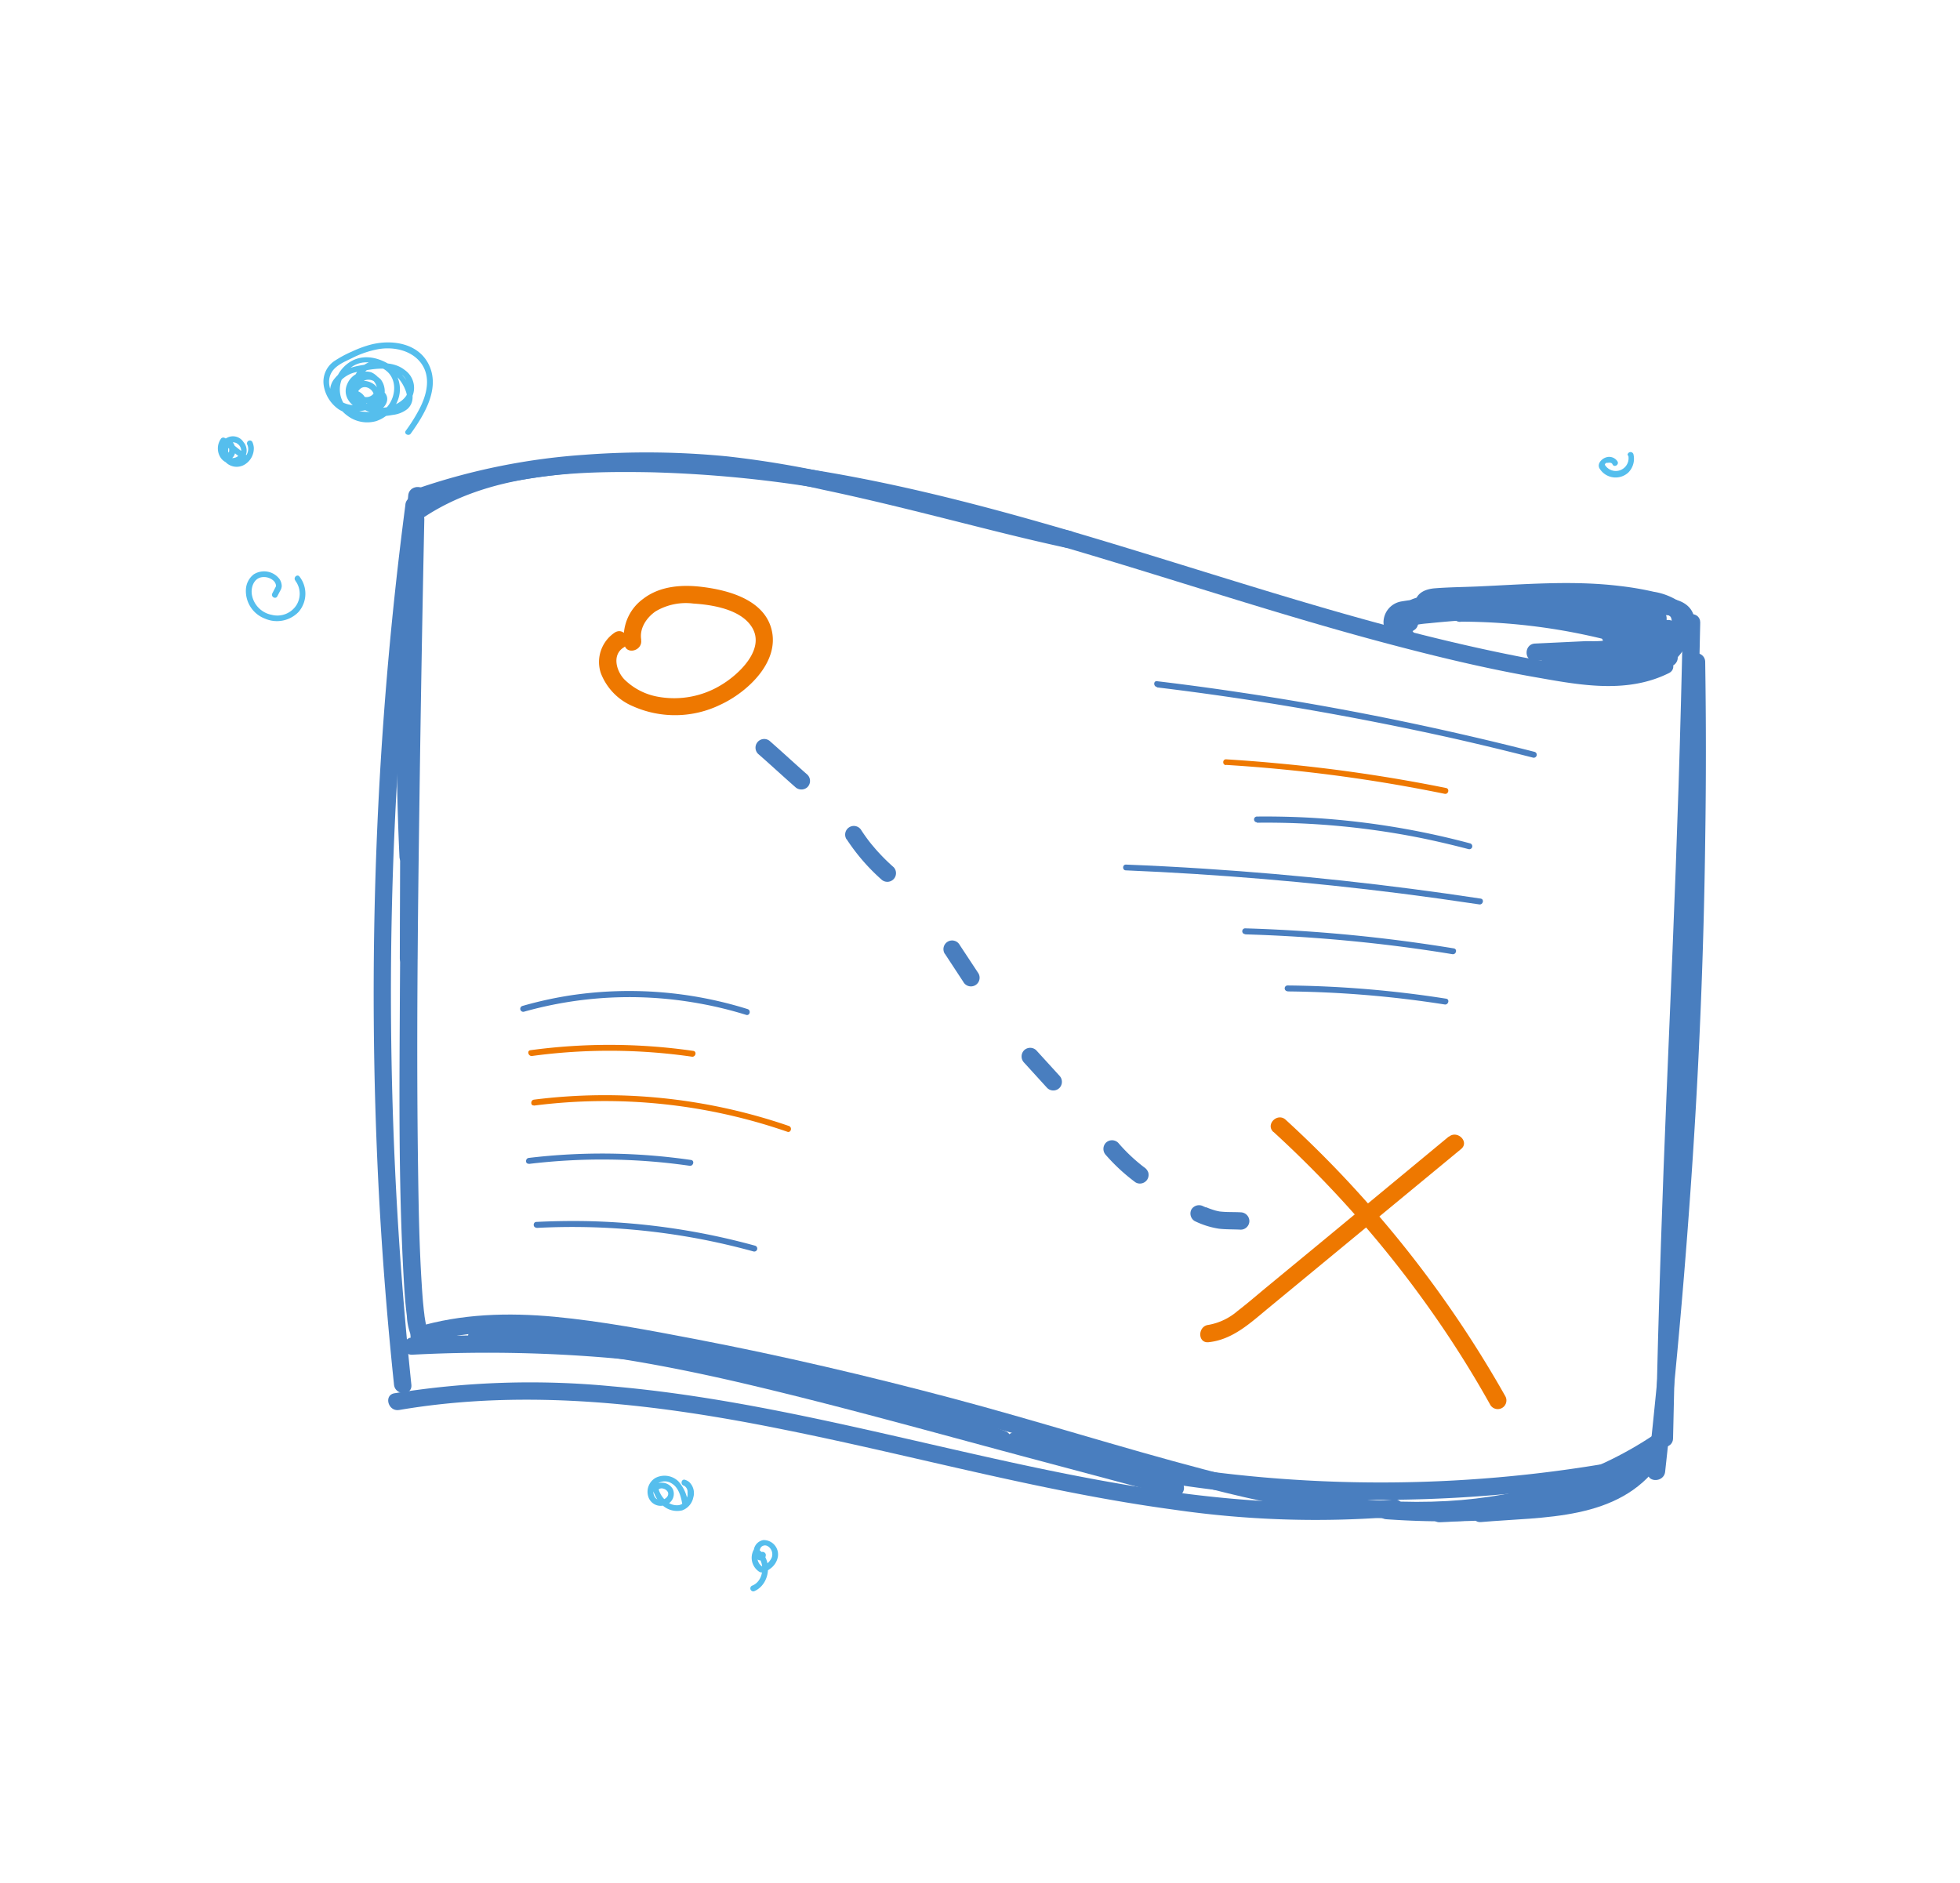 <svg id="Warstwa_1" data-name="Warstwa 1" xmlns="http://www.w3.org/2000/svg" viewBox="0 0 339 325.76"><defs><style>.cls-1{fill:#497ebf;}.cls-2{fill:#ee7800;}.cls-3{fill:#55beed;}</style></defs><path class="cls-1" d="M73,89.69c11.38-7.74,26.26-8.24,39.56-8a215.2,215.2,0,0,1,44,5.73c29,6.52,56.81,17,85.51,24.46,8,2.09,16.12,4,24.29,5.4,7.42,1.32,15.25,2.65,22.29-.85,1.73-.86.21-3.45-1.51-2.59-6.22,3.09-13.45,1.71-20,.55-7.22-1.29-14.39-2.89-21.51-4.68-14.32-3.62-28.42-8.05-42.53-12.41-28.22-8.72-57-17.37-86.7-18.51a137.33,137.33,0,0,0-24.07,1c-7.38,1-14.63,3.14-20.84,7.37-1.59,1.08-.09,3.68,1.51,2.59Z"/><path class="cls-1" d="M243.57,108.65c-.37-.15-1.32-.58-1.33-1.08s.8-.65,1.2-.71c2.1-.33,4.32-.34,6.45-.48,4.43-.29,8.87-.47,13.32-.42a96,96,0,0,1,13.34,1c1.74.26,3.78.38,5.36,1.22,1.93,1,1.06,3,.23,4.55-.92,1.7,1.67,3.22,2.59,1.52s1.83-3.81,1.14-5.85a5.49,5.49,0,0,0-3.38-3.23,25.87,25.87,0,0,0-5.86-1.21q-3.44-.49-6.9-.73a128.74,128.74,0,0,0-14-.15c-2.34.09-4.69.23-7,.39a40.34,40.34,0,0,0-6.32.56,3.69,3.69,0,0,0-3.12,3.55c0,2.06,1.82,3.26,3.53,4a1.52,1.52,0,0,0,1.85-1,1.55,1.55,0,0,0-1.05-1.85Z"/><path class="cls-1" d="M282.92,116.82c1.92.57,3.42-.86,4-2.58a5.22,5.22,0,0,0-1.33-5.5c-1.65-1.57-4-2-6.09-2.48l-9.18-2.13-.4,2.94,6.35.5c1.26.1,3.27-.08,4.3.82s.48,2.5-.35,3.29c-1.22,1.17-3.27.82-4.78.64l.4,3c2.34-.9,6.95-1.74,6.29-5.18-.53-2.74-3.67-4.34-6.22-4.47-1.56-.07-1.94,2-.76,2.8a4.66,4.66,0,0,1,2,2.12,1.86,1.86,0,0,1,.09,1.25c-.06.23-.43.75-.29.77a1.51,1.51,0,0,0-.8,2.9c2.69,1,6.1,0,7-3,.73-2.49-.43-5.5-3.18-5.86l.76,2.79c.8-.61,1.47.22,1.76,1a8,8,0,0,1,.17,3.77c-.1.88.78,1.41,1.5,1.5,3.31.41,4-4.37,2.65-6.46a7.16,7.16,0,0,0-3.91-2.65c-2-.69-4.13-1.21-6.22-1.7a88.87,88.87,0,0,0-25.75-2.17c-1.26.08-2.52.19-3.77.32a8.87,8.87,0,0,0-2.94.61,3.55,3.55,0,0,0-1.65,4.82l.23-1.81c-.19.15-.42-.28-.46-.35l-.54,2a11.31,11.31,0,0,1,5.48-1.79c2.16-.24,4.33-.4,6.49-.55q6.79-.47,13.61-.49t13.61.39q3.33.2,6.66.51a5.15,5.15,0,0,1,2.1.38c.71.44.31,1.29.06,1.93-1.2,3-4.37,5.86-7.84,5.38l.9,2.21,4-8.64-2.35.3c1.59,1.36,1.5,4.51-.89,4.88l1.9,1.45a4,4,0,0,1,1.2-3.14l-2.51-.66c1.26,3.23-3.21,3.53-5.23,3.69a76.41,76.41,0,0,1-10.15.09v3c4.24.18,8.93.13,13-1,3.4-1,5.68-4.3,4.16-7.75l-.9,2.21c1.4-.47,2.22,1.55,2,2.64-.41,1.88,2.48,2.68,2.89.8.7-3.21-1.93-7.58-5.66-6.34a1.54,1.54,0,0,0-.9,2.21,2.49,2.49,0,0,1-1,2.73,8.77,8.77,0,0,1-3.8,1.07,51.1,51.1,0,0,1-9.81.47c-1.94-.09-1.92,2.89,0,3a63.33,63.33,0,0,0,13.2-.41c3.33-.52,6.48-3.56,5.08-7.16a1.53,1.53,0,0,0-2.51-.67,6.94,6.94,0,0,0-2.08,5.26,1.53,1.53,0,0,0,1.9,1.45c4.56-.73,5.42-7.16,2.21-9.9a1.52,1.52,0,0,0-2.36.31l-4,8.63c-.35.77-.15,2.06.9,2.21a10.49,10.49,0,0,0,9.88-4.43c1.13-1.53,2.29-3.7,2-5.66s-1.95-3-3.79-3.32a125.79,125.79,0,0,0-16-1q-8.18-.19-16.33.24c-3.11.16-6.21.38-9.3.69a15.16,15.16,0,0,0-7.4,2.25,1.52,1.52,0,0,0-.54,2,3.35,3.35,0,0,0,5.17,1,1.53,1.53,0,0,0,.24-1.82c-.47-1,4.07-1.12,4.59-1.16q2.94-.23,5.89-.25a84.66,84.66,0,0,1,12,.73,85.9,85.9,0,0,1,11.69,2.39c1.45.4,3.41.69,4.57,1.74a1.79,1.79,0,0,1,.64,1.47c0,.23-.12.42-.16.64a.63.63,0,0,1-.22.31c.31-.09.31-.13,0-.13l1.5,1.5c.26-2.21.19-4.77-1.36-6.53a3.79,3.79,0,0,0-5.08-.81,1.52,1.52,0,0,0,.75,2.8,8.75,8.75,0,0,1,.33.83,2.24,2.24,0,0,1-.1,1.4c-.6,1.24-2.15,1.1-3.22.71l-.8,2.9c2.41.36,4-1.66,4.15-3.94.14-2.49-1.68-4.43-3.63-5.69l-.76,2.79a4,4,0,0,1,1.85.55c.36.21,1.42.87,1.4,1.37,0,.67-3.42,1.57-4.11,1.84a1.5,1.5,0,0,0,.39,2.94c2.35.28,4.93.32,6.78-1.41a5.7,5.7,0,0,0,1.58-6c-.81-2.11-2.85-2.91-4.95-3.15-3-.33-6-.47-8.93-.71-1.68-.13-2,2.57-.39,3,3.85.9,7.78,1.64,11.59,2.71,1.14.32,2.62.85,3,2.1a2.42,2.42,0,0,1-.06,1.48,1.54,1.54,0,0,1-.32.59c-.24.24,0,0-.06,0a1.5,1.5,0,0,0-.79,2.89Z"/><path class="cls-1" d="M288.68,115.26a1.5,1.5,0,0,0,0-3,1.5,1.5,0,0,0,0,3Z"/><path class="cls-1" d="M291.06,107.67c-.38,18.9-1,37.79-1.78,56.67-.69,16.87-1.45,33.73-2,50.6q-.57,16.92-.91,33.85c0,1.93,3,1.93,3,0q.57-28.35,1.78-56.67c.69-16.87,1.45-33.73,2-50.6q.58-16.92.92-33.85c0-1.93-3-1.93-3,0Z"/><path class="cls-1" d="M70.34,89.86c-.55,27.09-1,54.18-1.17,81.28-.08,16.56-.28,33.19.64,49.74.13,2.24.27,4.49.56,6.72a10.48,10.48,0,0,0,.93,3.92A1.5,1.5,0,0,0,73.89,230c-.23-.41.06.37,0-.11,0-.22-.12-.43-.18-.64-.13-.59-.22-1.18-.31-1.77.07.45-.06-.59-.09-.8-.05-.47-.09-.93-.14-1.39-.09-1.05-.17-2.11-.23-3.17-.41-6.4-.53-12.82-.62-19.24-.32-21.53-.07-43.07.23-64.59q.33-24.23.84-48.44c0-1.94-3-1.93-3,0Z"/><path class="cls-1" d="M72.84,232.46c14.29-4.3,29.57-1.12,43.87,1.54,14.89,2.77,29.66,6.17,44.32,10s29,8.35,43.62,12.31c13.78,3.74,28,6.75,42.34,6.46,14.75-.3,29.43-4.16,41.61-12.69,1.57-1.1.07-3.7-1.52-2.59-10.81,7.58-23.64,11.41-36.76,12.15-14.24.81-28.36-1.88-42.07-5.47-14.6-3.83-29-8.44-43.58-12.31s-29.41-7.35-44.29-10.21c-8.09-1.55-16.23-3.1-24.44-3.88-8-.75-16.15-.53-23.9,1.8-1.84.56-1.06,3.45.8,2.89Z"/><path class="cls-1" d="M243.94,108.76c0-.84,3.17-.91,3.68-1,2.12-.21,4.24-.39,6.36-.52,4.32-.26,8.66-.35,13-.25s8.5.37,12.73.81c2.37.25,6.42.55,7.13,3.39a1.51,1.51,0,0,0,2.95-.4c0-3.21-2.92-5-5.68-5.84a70.34,70.34,0,0,0-12.38-2.31,97.74,97.74,0,0,0-25.91.41l1.9,1.45q-.53.61-.06.33l.31-.07a7.47,7.47,0,0,1,1.42-.07l3.14-.14,5.79-.25c3.94-.17,7.87-.38,11.82-.42a70.26,70.26,0,0,1,11.68.69,40.25,40.25,0,0,1,5.33,1.19,3.56,3.56,0,0,1,1.8.94c.12.18.29.83.08.83a1.5,1.5,0,0,0,0,3c3.4,0,3.9-4.42,1.66-6.29a11.2,11.2,0,0,0-4.66-1.88,53.14,53.14,0,0,0-5.88-1c-8.19-1-16.52-.27-24.73.09-2.4.1-4.83.12-7.24.31-1.7.13-3.35.84-3.46,2.76a1.53,1.53,0,0,0,1.9,1.45,94.47,94.47,0,0,1,22.73-.56,90.11,90.11,0,0,1,11.17,1.77c1.86.41,6.24,1,6.27,3.63l3-.4c-.92-3.63-4.78-4.91-8.1-5.36a132.34,132.34,0,0,0-15.15-1q-7.73-.15-15.44.47a34,34,0,0,0-7,.82c-1.68.51-3,1.6-3.13,3.46s2.92,1.93,3,0Z"/><path class="cls-1" d="M288.54,110.24a1.5,1.5,0,0,0,0-3,1.5,1.5,0,0,0,0,3Z"/><path class="cls-1" d="M280.55,112.13l-12.41.52a1.5,1.5,0,0,0,0,3l12.41-.52a1.54,1.54,0,0,0,1.5-1.5,1.5,1.5,0,0,0-1.5-1.5Z"/><path class="cls-1" d="M286.76,108.46a1.5,1.5,0,0,0,0-3,1.5,1.5,0,0,0,0,3Z"/><path class="cls-1" d="M292,114.5q.36,27.41-.63,54.79T288,223.74q-1.31,15.44-3,30.84c-.22,1.91,2.78,1.9,3,0Q291,227.36,292.79,200t2.14-54.51q.24-15.5,0-31a1.5,1.5,0,0,0-3,0Z"/><path class="cls-1" d="M282.32,251.91a13.49,13.49,0,0,1-6.33,3.76,88.06,88.06,0,0,1-8.61,2.3,103.79,103.79,0,0,1-18.32,2.34c-1.93.08-1.94,3.08,0,3a108.58,108.58,0,0,0,19.58-2.55,78.3,78.3,0,0,0,8.88-2.44,15.71,15.71,0,0,0,6.92-4.29c1.25-1.46-.86-3.59-2.12-2.12Z"/><path class="cls-1" d="M256.15,263.28c10.78-.95,23.8-.18,30.85-10.1,1.12-1.58-1.48-3.08-2.59-1.52-6.25,8.8-18.81,7.79-28.26,8.62-1.91.17-1.92,3.17,0,3Z"/><path class="cls-1" d="M284.66,252l-3.11,1.77a1.51,1.51,0,0,0-.54,2.06,1.5,1.5,0,0,0,.9.68,1.54,1.54,0,0,0,1.15-.15l3.11-1.77a1.5,1.5,0,0,0,.69-.89,1.5,1.5,0,0,0-1.05-1.85,1.59,1.59,0,0,0-1.15.15Z"/><path class="cls-1" d="M239.76,262.79a141.14,141.14,0,0,0,27-.65c1.89-.23,1.91-3.23,0-3a141.14,141.14,0,0,1-27,.65c-1.93-.13-1.92,2.87,0,3Z"/><path class="cls-1" d="M70.61,85.68a442.22,442.22,0,0,0-1.52,62.51c.08,1.92,3.08,1.93,3,0a442.22,442.22,0,0,1,1.52-62.51c.18-1.93-2.82-1.91-3,0Z"/><path class="cls-1" d="M69.21,146.87l-.06,18.89a1.5,1.5,0,0,0,3,0l.06-18.89a1.5,1.5,0,0,0-3,0Z"/><path class="cls-1" d="M73.44,87.24c16.08-5.57,33.3-6.75,50.18-5.51a140.59,140.59,0,0,1,18.8,3c7,1.47,13.93,3.18,20.86,4.92s14,3.57,21.05,5.09c1.89.4,2.69-2.49.8-2.9-13.41-2.88-26.61-6.68-40-9.6a171.26,171.26,0,0,0-19.36-3.3A143,143,0,0,0,101,78.67a112.5,112.5,0,0,0-28.37,5.68c-1.81.63-1,3.53.8,2.89Z"/><path class="cls-2" d="M110.91,110.68c-.35-2,.93-3.86,2.48-4.93a10.26,10.26,0,0,1,6.54-1.35c3.32.21,8.23,1,10.14,4.12,2.33,3.81-2.29,8.13-5.26,9.92a15.6,15.6,0,0,1-11,2.08,11,11,0,0,1-5.82-3c-1.38-1.44-2.18-4.23-.13-5.52,1.63-1,.12-3.62-1.52-2.59a6.12,6.12,0,0,0-2.43,7,10.17,10.17,0,0,0,5.62,5.78,17.9,17.9,0,0,0,15.06-.29c4.64-2.14,10.28-7.35,8.86-13-1.3-5.22-7.58-6.86-12.2-7.4-3.43-.4-7.16-.11-10,2.08a8.11,8.11,0,0,0-3.26,7.88c.33,1.9,3.22,1.09,2.89-.8Z"/><path class="cls-2" d="M220.28,195.81a191.59,191.59,0,0,1,30.5,35.71q3.72,5.64,7,11.52a1.5,1.5,0,0,0,2.59-1.51A194.93,194.93,0,0,0,232,203.14q-4.65-4.89-9.63-9.45c-1.42-1.3-3.55.81-2.12,2.12Z"/><path class="cls-2" d="M250.54,196.63l-21,17.38-10.34,8.53c-1.7,1.4-3.37,2.86-5.12,4.2a10.5,10.5,0,0,1-5.05,2.43c-1.9.2-1.92,3.2,0,3,4.2-.44,7.26-3.36,10.38-5.93l11.1-9.16,22.2-18.33c1.49-1.23-.64-3.34-2.12-2.12Z"/><path class="cls-1" d="M131.11,130.39c2.17,1.89,4.27,3.85,6.44,5.75a1.54,1.54,0,0,0,2.12,0,1.52,1.52,0,0,0,0-2.12c-2.17-1.9-4.27-3.86-6.43-5.75a1.5,1.5,0,1,0-2.13,2.12Z"/><path class="cls-1" d="M146.45,145.19a34.65,34.65,0,0,0,6,6.94,1.5,1.5,0,0,0,2.12-2.12,34.43,34.43,0,0,1-3.08-3.08l-.69-.81-.33-.41-.18-.23c.07.1.12.15,0,0-.45-.59-.88-1.2-1.29-1.82a1.5,1.5,0,1,0-2.59,1.51Z"/><path class="cls-1" d="M163.44,165l3.17,4.83a1.5,1.5,0,1,0,2.59-1.51L166,163.47a1.5,1.5,0,1,0-2.59,1.51Z"/><path class="cls-1" d="M177.12,183.8l4,4.39a1.51,1.51,0,0,0,2.12,0,1.53,1.53,0,0,0,0-2.12l-4-4.39a1.51,1.51,0,0,0-2.12,0,1.53,1.53,0,0,0,0,2.12Z"/><path class="cls-1" d="M191.27,199.79a32.39,32.39,0,0,0,5.13,4.73,1.48,1.48,0,0,0,1.16.15,1.51,1.51,0,0,0,.9-.69,1.54,1.54,0,0,0,.15-1.15,1.76,1.76,0,0,0-.69-.9l-.42-.31.31.23a29.57,29.57,0,0,1-4.41-4.18,1.52,1.52,0,0,0-2.13,0,1.54,1.54,0,0,0,0,2.12Z"/><path class="cls-1" d="M206.61,211.2a14.52,14.52,0,0,0,4.19,1.33c1.25.15,2.53.1,3.79.17a1.5,1.5,0,0,0,1.5-1.5,1.53,1.53,0,0,0-1.5-1.5c-1.22-.07-2.44,0-3.66-.15-.31,0,.42.07,0,0l-.34-.07a6.05,6.05,0,0,1-.73-.2c-.29-.09-.58-.19-.86-.3l-.24-.1s-.33-.14-.13,0l-.15-.07-.35-.15a1.55,1.55,0,0,0-2.06.54,1.53,1.53,0,0,0,.54,2Z"/><path class="cls-1" d="M70.11,87.38q-3.87,29.52-5,59.29t.41,59.51q.88,16.69,2.63,33.34c.2,1.91,3.2,1.93,3,0q-3.09-29.6-3.48-59.4t2-59.47Q70.94,104,73.11,87.38c.11-.81-.76-1.49-1.5-1.5a1.54,1.54,0,0,0-1.5,1.5Z"/><path class="cls-1" d="M69,243.9c22.31-3.81,45.09-1,67.09,3.49,22.3,4.49,44.27,10.68,66.85,13.73a170.46,170.46,0,0,0,38.17,1.25c1.91-.18,1.93-3.18,0-3-22.95,2.09-45.8-1.91-68.13-6.84s-44.35-10.74-67.09-12.73A147.26,147.26,0,0,0,68.23,241c-1.9.32-1.1,3.21.8,2.89Z"/><path class="cls-1" d="M252.62,107.53a104.69,104.69,0,0,1,28.21,3.93l-1.05-1.84c-.59,1.61-4.39,1.23-5.65,1.29l-8.64.41c-1.93.09-1.94,3.09,0,3,3.68-.17,7.36-.31,11-.52,2.53-.15,5.17-.76,6.14-3.38a1.52,1.52,0,0,0-1.05-1.85,108.1,108.1,0,0,0-29-4,1.5,1.5,0,0,0,0,3Z"/><path class="cls-1" d="M71.3,234.33a247.9,247.9,0,0,1,80.15,8.92q11,3.09,21.62,7.18c1.81.7,2.59-2.2.8-2.89a250.57,250.57,0,0,0-79.55-16.37q-11.52-.45-23,.16c-1.92.1-1.94,3.1,0,3Z"/><path class="cls-1" d="M82.36,232.72c16,.33,31.82,3.16,47.37,6.84s31,8,46.44,12.14L203,258.86a1.51,1.51,0,0,0,.8-2.9l-47.85-12.77c-15.45-4.13-30.94-8.28-46.73-10.87a190.11,190.11,0,0,0-26.82-2.6c-1.93,0-1.93,3,0,3Z"/><path class="cls-1" d="M175.08,250.73a236.63,236.63,0,0,0,81.87,8q11.61-.9,23.08-2.94c1.9-.33,1.09-3.22-.8-2.89a233.26,233.26,0,0,1-80.84,0q-11.37-2-22.52-5.13a1.5,1.5,0,0,0-.79,2.89Z"/><path class="cls-2" d="M92,182.66a99.79,99.79,0,0,1,27.67.12c.63.09.9-.87.26-1a101.6,101.6,0,0,0-28.19-.12c-.64.09-.37,1.05.26,1Z"/><path class="cls-2" d="M92.36,191.24a96.5,96.5,0,0,1,43.83,4.53c.61.21.88-.76.27-1a97.84,97.84,0,0,0-44.1-4.56c-.63.08-.63,1.08,0,1Z"/><path class="cls-1" d="M91.46,201.33a106.19,106.19,0,0,1,27.82.32c.63.09.9-.87.27-1a107,107,0,0,0-28.09-.36c-.63.07-.64,1.07,0,1Z"/><path class="cls-1" d="M92.79,212.4a118.28,118.28,0,0,1,29.39,2.13q4.11.83,8.15,1.94a.5.5,0,0,0,.26-1,119,119,0,0,0-29.3-4.25q-4.26-.07-8.5.14c-.64,0-.64,1,0,1Z"/><path class="cls-1" d="M90.63,175a67.27,67.27,0,0,1,30.19-1.45,66.54,66.54,0,0,1,8.24,2c.61.19.88-.77.26-1a68.6,68.6,0,0,0-30.43-2.41A66.91,66.91,0,0,0,90.37,174a.5.5,0,0,0,.26,1Z"/><path class="cls-1" d="M200.11,118.9q12.82,1.55,25.57,3.75t25.35,5q7.08,1.6,14.11,3.4a.5.5,0,0,0,.27-1q-12.59-3.21-25.32-5.79t-25.58-4.49q-7.19-1.08-14.4-1.94c-.64-.08-.63.92,0,1Z"/><path class="cls-2" d="M212.05,132.31a271.41,271.41,0,0,1,29.55,3.44c2.77.48,5.52,1,8.27,1.56.63.13.9-.83.27-1A273,273,0,0,0,220.57,132c-2.84-.27-5.68-.48-8.52-.66-.64,0-.64,1,0,1Z"/><path class="cls-1" d="M217.37,142.31A136.1,136.1,0,0,1,246,145q4,.83,8,1.88a.5.5,0,0,0,.26-1,137.54,137.54,0,0,0-28.66-4.49q-4.09-.19-8.2-.15a.5.5,0,0,0,0,1Z"/><path class="cls-1" d="M194.73,150.55q23.85,1,47.55,4,6.79.87,13.58,1.89c.63.1.9-.86.27-1q-23.79-3.62-47.82-5.18-6.78-.44-13.58-.71c-.64,0-.64,1,0,1Z"/><path class="cls-1" d="M215.38,161.62a275.61,275.61,0,0,1,27.83,2.24c2.68.36,5.35.75,8,1.19.63.1.9-.86.26-1a271.19,271.19,0,0,0-28-3.11q-4.05-.24-8.11-.36a.5.5,0,0,0,0,1Z"/><path class="cls-1" d="M222.7,171.49a186,186,0,0,1,27.18,2.26c.63.09.9-.87.27-1a188.36,188.36,0,0,0-27.45-2.29.5.5,0,0,0,0,1Z"/><path class="cls-3" d="M42.81,77a1.89,1.89,0,0,1-.09,1.54,2.35,2.35,0,0,1-1.2,1.13A1.57,1.57,0,0,1,40,79.49a2.42,2.42,0,0,1-.51-.5,2.88,2.88,0,0,1-.22-.38,1.43,1.43,0,0,1-.14-.37,1.83,1.83,0,0,1,.25-1.66l-.43.25h0l.09,0,.09,0s0,0,0,0a.6.6,0,0,1,.23.17,1.16,1.16,0,0,1,.28.51s0,.11,0,.16,0,.07,0,0,0,.07,0,.1a1.21,1.21,0,0,1,0,.19h0s0,.06,0,.09a1.27,1.27,0,0,1-.06.18c0-.09,0,.07-.05.09a.56.56,0,0,0,0,.08s0,0,0,0l-.09.08.39,0c.09,0-.06,0-.06,0l-.12-.08c.08.06,0,0,0,0a.47.47,0,0,1-.1-.1c.05.06-.06-.11-.08-.14s-.06-.14,0,0a1.05,1.05,0,0,1,0-.19s-.05-.23,0-.15c0-.1,0-.2,0-.3s0-.17,0-.06l0-.15a1.52,1.52,0,0,1,.09-.28c0,.09,0,0,0-.06a.83.83,0,0,1,.08-.12c.08-.13,0,0,0,0l.08-.09a.92.92,0,0,1,.44-.23,1.26,1.26,0,0,1,1,.3,1.43,1.43,0,0,1,.55,1,1.22,1.22,0,0,1-.46,1,1.56,1.56,0,0,1-2,.08,1.88,1.88,0,0,1-.2-2.48l-.79.1,3.79,3a.51.51,0,0,0,.71,0,.5.5,0,0,0,0-.7l-3.79-3a.5.5,0,0,0-.78.1,2.88,2.88,0,0,0,.14,3.46,2.5,2.5,0,0,0,3.29.41,2.32,2.32,0,0,0,1-1.45,2.24,2.24,0,0,0-.5-1.87A2.16,2.16,0,0,0,38.87,76a2.33,2.33,0,0,0,0,3,1.63,1.63,0,0,0,.69.44c.37.11.7-.27.88-.55a2,2,0,0,0,.21-1.57,2.09,2.09,0,0,0-.91-1.28,1.41,1.41,0,0,0-.85-.22c-.37,0-.56.52-.68.83a3.22,3.22,0,0,0,.73,3.2,2.67,2.67,0,0,0,3.25.58,3.28,3.28,0,0,0,1.71-3,2.92,2.92,0,0,0-.26-1,.5.5,0,0,0-.68-.17.51.51,0,0,0-.18.68Z"/><path class="cls-3" d="M51.09,100.46a3.73,3.73,0,0,1,.15,4.26A3.92,3.92,0,0,1,47,106.35,4.29,4.29,0,0,1,43.59,103c-.28-1.36.32-3.11,1.92-3.18a2.48,2.48,0,0,1,1.82.65,1.37,1.37,0,0,1,.4.76.87.87,0,0,1,0,.23c0-.09,0-.07-.06.08l-.13.24-.44.86c-.3.58.56,1.08.86.51l.48-.92a1.76,1.76,0,0,0,.29-.85,2.32,2.32,0,0,0-.35-1.17,3.34,3.34,0,0,0-4.51-.85A3.53,3.53,0,0,0,42.53,102a5.11,5.11,0,0,0,3.28,5,5.19,5.19,0,0,0,5.8-1.12,4.81,4.81,0,0,0,.18-6.16c-.41-.49-1.12.22-.7.71Z"/><path class="cls-3" d="M281.61,78.71a2.21,2.21,0,0,1-4.1,1.57l.07.25v-.1h0a.57.57,0,0,1,0-.14c0,.1.05-.06.06-.08s0,0,0,0a.75.75,0,0,1,.2-.15l.09,0c-.05,0,0,0,0,0l.17,0a1,1,0,0,1,.49,0,.44.44,0,0,1,.32.28c.29.57,1.16.06.86-.51a1.71,1.71,0,0,0-2-.71c-.74.23-1.59,1.1-1.11,1.92a3.25,3.25,0,0,0,5,.67,3.38,3.38,0,0,0,.86-3.13.5.5,0,0,0-1,.27Z"/><path class="cls-3" d="M65.79,68.55c.65.9-.68,1.88-1.53,1.72-1.22-.23-2-1.53-2.53-2.51l-.57.73a1.46,1.46,0,0,1,1.24,1.15L63,69A4,4,0,0,1,61,67.19v.51c.82-1.09,2.6-1.42,3.4-.13a1.45,1.45,0,1,1-2.2-.21c.84-.91,2.31-.11,2.48,1l0-.39a1.51,1.51,0,0,1-2.17.43,1.3,1.3,0,0,1,0-2.26,1.86,1.86,0,0,1,2.68.25,2.48,2.48,0,0,1-.31,2.9c-1.66,1.8-5.06-.4-3.87-2.65A2.41,2.41,0,0,1,64,65.39,2.52,2.52,0,0,1,65.21,68c-.26,1.32-1.7,1.83-2.88,2a4.82,4.82,0,0,1-3.17-.46,2.19,2.19,0,0,1-.74-3.07,5.12,5.12,0,0,1,3.67-2.18c2.62-.55,6.79-1.33,8.29,1.64,1.36,2.7-2.17,4.63-4.41,4.6s-4.33-1.54-4-3.91c.26-2.06,2.32-4,4.4-2.79,2.48,1.47,2.21,4.94.38,6.79a4.65,4.65,0,1,1-6.41-6.73c2.2-2.1,5.41-1.19,7.51.55A6.92,6.92,0,0,1,70.3,68c.37,1.59-.78,2.44-2.18,2.75-2.7.61-6.13.91-8.62-.51-1.85-1-3.33-3.75-2.17-5.79.71-1.26,2.32-1.9,3.56-2.51a16.79,16.79,0,0,1,4.57-1.55c2.6-.44,5.67.18,7.34,2.39,1.82,2.43,1,5.57-.28,8a28.8,28.8,0,0,1-2.34,3.73c-.38.52.49,1,.86.5,2.29-3.19,5-7.6,3.27-11.63s-6.47-4.73-10.19-3.77a19.22,19.22,0,0,0-3.23,1.19,19.64,19.64,0,0,0-3,1.61A4.31,4.31,0,0,0,56,66.72a6.18,6.18,0,0,0,2.65,4.13,10,10,0,0,0,6.1,1.29,28.32,28.32,0,0,0,3.19-.37,5,5,0,0,0,2.5-1c1.55-1.37.9-3.59-.14-5-2.19-3.06-6.8-5.47-10.21-2.85a6,6,0,0,0-2.34,4.47A5.54,5.54,0,0,0,60,71.84a5.68,5.68,0,0,0,5.07,1,6.06,6.06,0,0,0,3.75-3.65A5.27,5.27,0,0,0,68,64a3.81,3.81,0,0,0-4.37-1.25,4.62,4.62,0,0,0-1.2,7.56c2.56,2.15,7.13,1.47,8.78-1.52A3.76,3.76,0,0,0,70,64c-1.78-1.41-4.15-1.28-6.27-1s-4.4.66-5.78,2.39A3.32,3.32,0,0,0,58.1,70C60.32,72,65.84,71.39,66.22,68a3.44,3.44,0,0,0-2-3.6,3.48,3.48,0,0,0-4.15,2c-1.51,3.32,3.42,6.23,5.69,3.47a3.43,3.43,0,0,0,.12-4.21,2.88,2.88,0,0,0-4-.22,2.3,2.3,0,0,0-.24,3.54,2.76,2.76,0,0,0,3.57.13c1.29-1.25-.49-2.89-1.81-3a2.41,2.41,0,1,0,1.09,4.47,2.49,2.49,0,0,0,.17-4.12,3.18,3.18,0,0,0-4.5.85.52.52,0,0,0,0,.51A5.13,5.13,0,0,0,62.75,70c.38.14.7-.28.62-.62a2.4,2.4,0,0,0-1.94-1.84.51.51,0,0,0-.57.73c.8,1.41,2.12,3.31,4,3,1.38-.23,2.76-1.88,1.79-3.22-.37-.51-1.24,0-.86.51Z"/><path class="cls-3" d="M118.16,256.93a1.66,1.66,0,0,1,.3.15l.08.08.11.12a1.18,1.18,0,0,1,.27.69c0-.09,0,.1,0,.12a1.48,1.48,0,0,1,0,.21,2.8,2.8,0,0,1,0,.36,2.64,2.64,0,0,1-.29.79,1.7,1.7,0,0,1-1.22.9,2.71,2.71,0,0,1-2.11-.65,4.32,4.32,0,0,1-1.46-2.37l0,.38a.8.8,0,0,1,.85-.22,1.23,1.23,0,0,1,.83.61c.31.79-.73,1.49-1.49,1.36-1-.17-1.24-1.44-.84-2.25a2.13,2.13,0,0,1,2.92-.65c1.3.72,1.68,2.37,1.92,3.72a.51.51,0,0,0,.61.35.52.52,0,0,0,.35-.62,6.64,6.64,0,0,0-1.68-3.8,3.44,3.44,0,0,0-3.92-.58,2.78,2.78,0,0,0-1.26,3.26,2.24,2.24,0,0,0,2.92,1.44,2,2,0,0,0,1.3-2.79,2.17,2.17,0,0,0-2.83-.85,1.23,1.23,0,0,0-.59.64,2,2,0,0,0,.26,1.07,5.27,5.27,0,0,0,1.17,1.75,3.76,3.76,0,0,0,3.62,1.11,3,3,0,0,0,1.93-2.23,2.64,2.64,0,0,0-.7-2.67,2.19,2.19,0,0,0-.72-.39c-.61-.21-.87.75-.26,1Z"/><path class="cls-3" d="M132,269.38c-.39,0-.58-.19-.58-.43v-.05s0,.05,0,0h.21a.16.16,0,0,1-.09-.07.87.87,0,0,0-.09-.11.91.91,0,0,1,0-.74.89.89,0,0,1,1.35-.52,1.64,1.64,0,0,1,.66,2,2.85,2.85,0,0,1-1.87,1.55l.38.05a1.86,1.86,0,0,1-.75-2.5l-.69.18c1.89,1.16,1.72,4.63-.37,5.51a.5.5,0,1,0,.27,1c2.86-1.21,3.3-5.68.61-7.33a.51.51,0,0,0-.69.18,2.88,2.88,0,0,0,.95,3.76c.64.41,1.56-.22,2.08-.64a3.21,3.21,0,0,0,1.15-1.88,2.49,2.49,0,0,0-2.48-2.95,2,2,0,0,0-1.51,2.8c.3.64,1.07,1,1.63.45a.91.91,0,0,0,.27-.81.59.59,0,0,0-.9-.29.5.5,0,0,0,.5.87Z"/></svg>